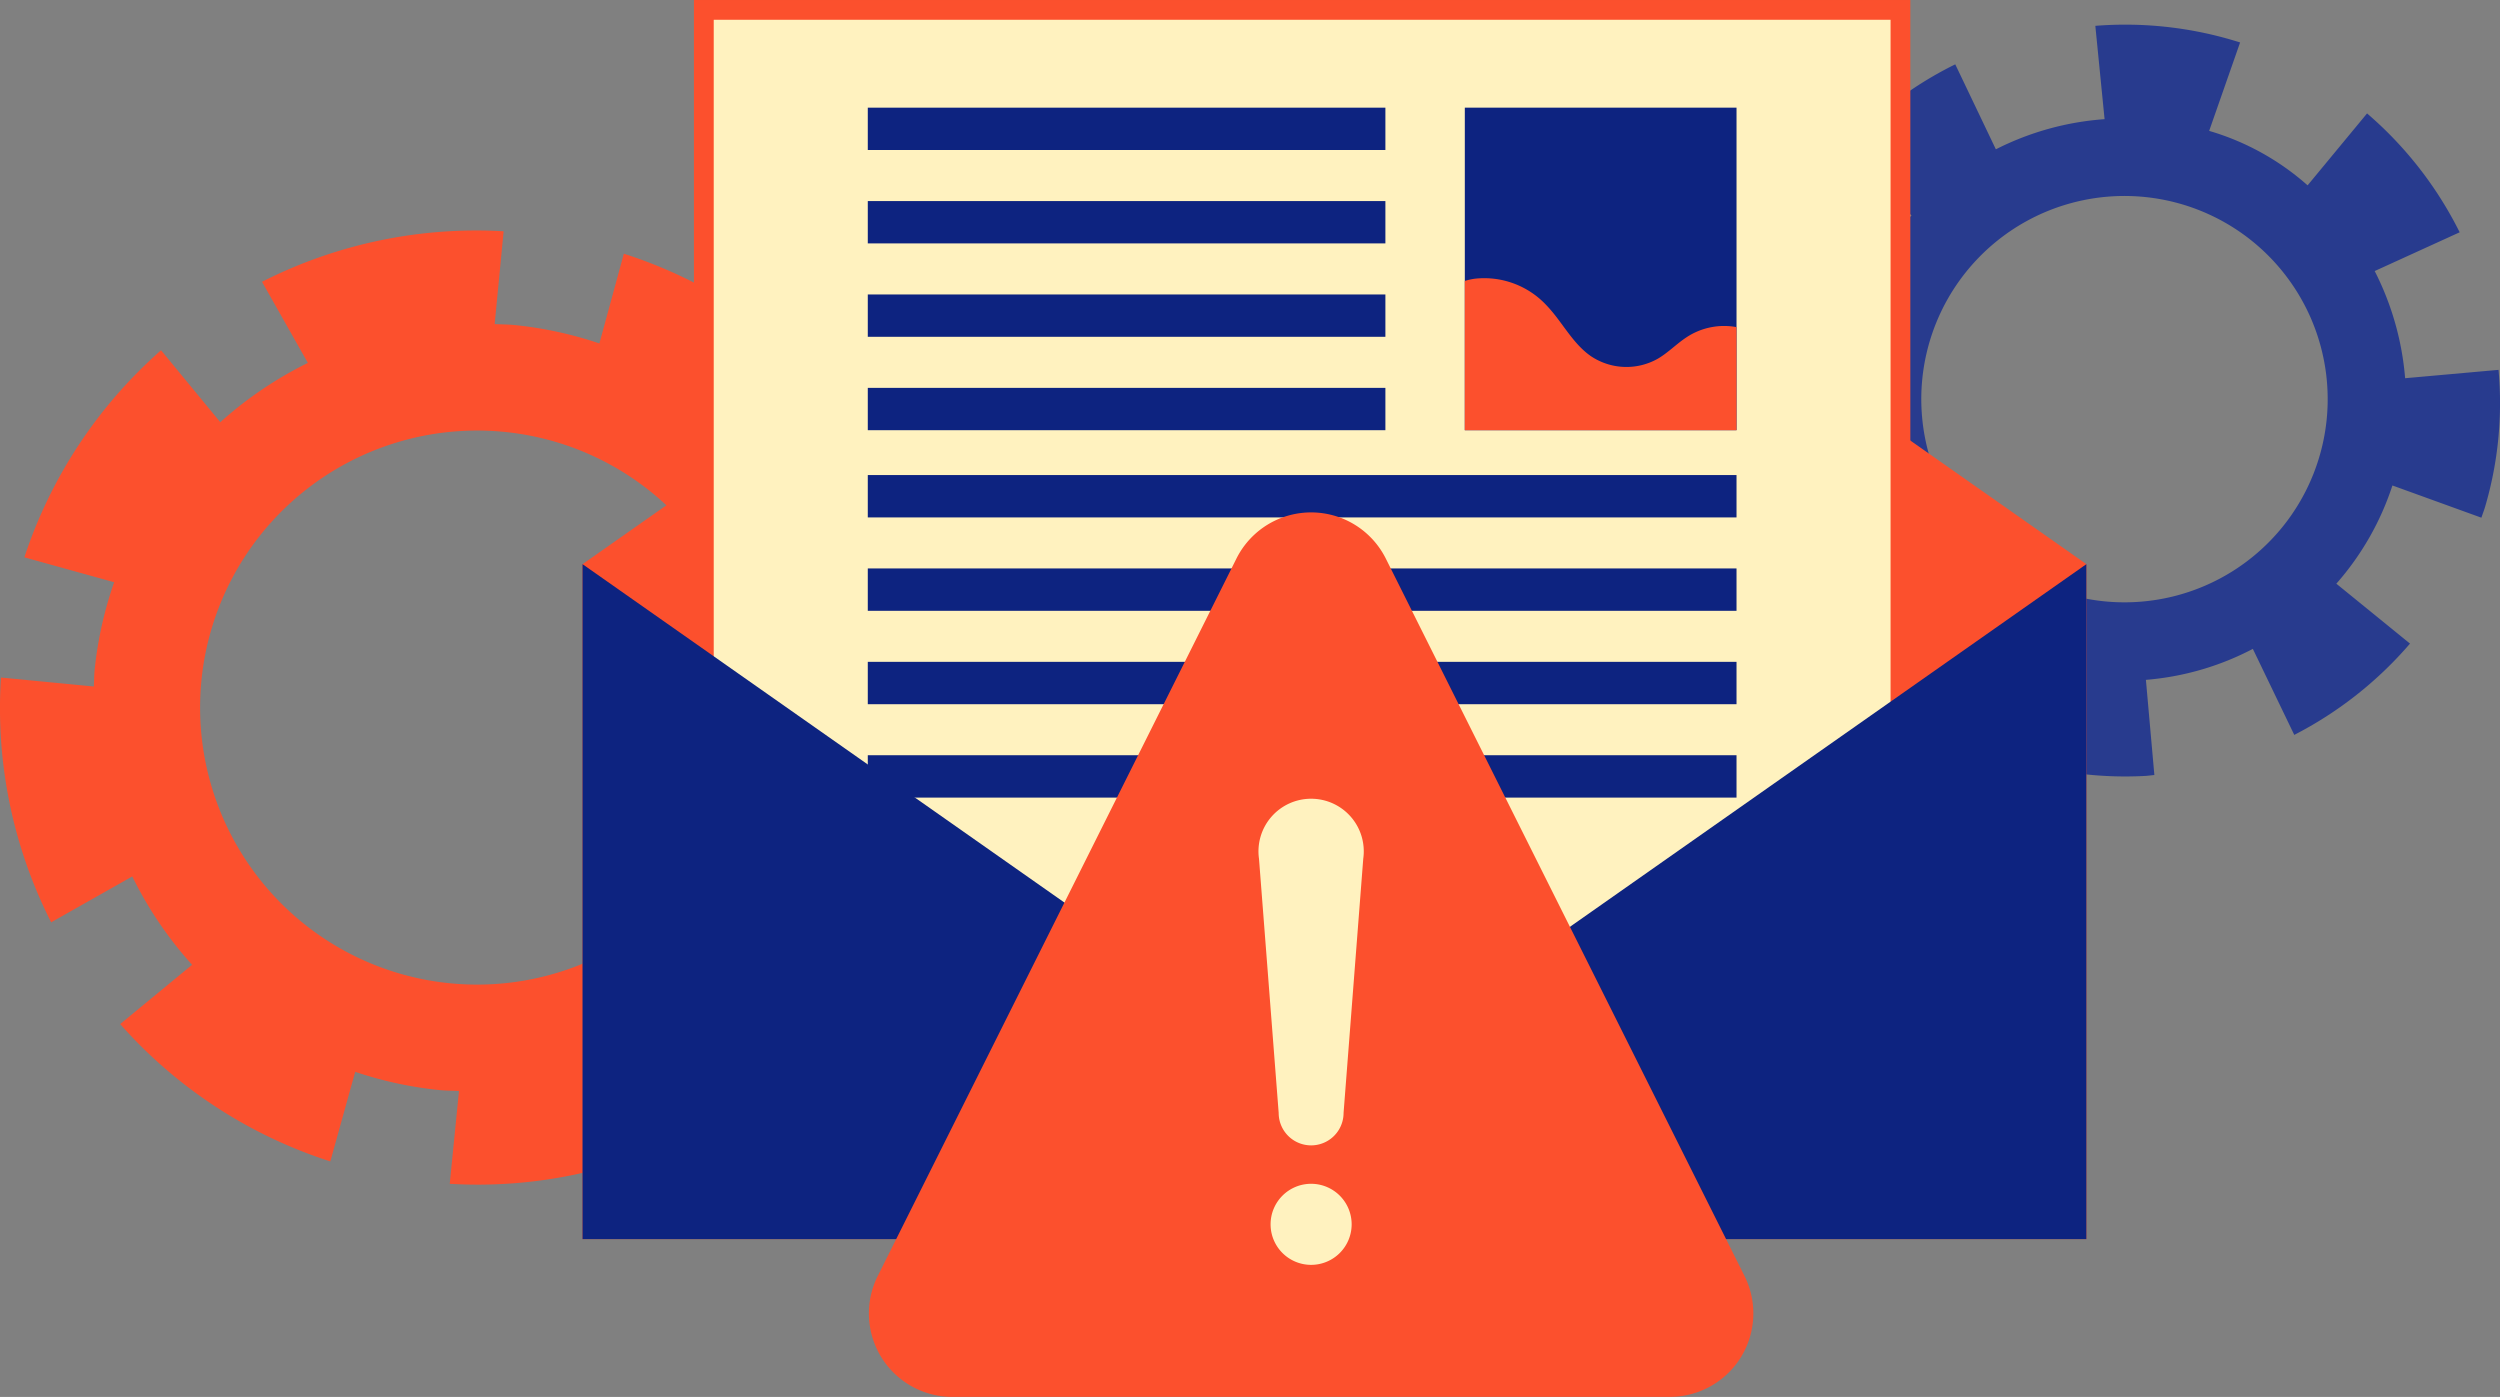 <svg xmlns="http://www.w3.org/2000/svg" xmlns:xlink="http://www.w3.org/1999/xlink" width="405.66" height="226.667" viewBox="0 0 405.66 226.667">
  <rect x="0" y="0" width="405.66" height="226.667" fill="#808080" stroke="none"/>
  <defs>
    <clipPath id="clip-path">
      <rect id="Rectángulo_82955" data-name="Rectángulo 82955" width="244.02" height="226.667" fill="none"/>
    </clipPath>
    <clipPath id="clip-path-2">
      <rect id="Rectángulo_82954" data-name="Rectángulo 82954" width="244.018" height="226.666" fill="none"/>
    </clipPath>
    <clipPath id="clip-path-3">
      <rect id="Rectángulo_82953" data-name="Rectángulo 82953" width="83.992" height="52.337" fill="none"/>
    </clipPath>
  </defs>
  <g id="Grupo_137693" data-name="Grupo 137693" transform="translate(6077 7940)">
    <path id="Trazado_193799" data-name="Trazado 193799" d="M133.234,57.476a62.453,62.453,0,0,0-9.631-14.11l11.959-9.273a76.763,76.763,0,0,0-34.335-22.566L97.259,26.089a62.462,62.462,0,0,0-13.684-2.978c-1.115-.112-2.2-.108-3.309-.159L81.721,7.887a76.783,76.783,0,0,0-39.206,8.2l7.44,13.159a62.689,62.689,0,0,0-14.209,9.622L26.132,27.195a76.786,76.786,0,0,0-22.179,33.6L18.52,64.835a62.552,62.552,0,0,0-3.163,14.188c-.086.917-.082,1.82-.133,2.733L.158,80.3A76.825,76.825,0,0,0,8.3,120.019l13.163-7.444a62.277,62.277,0,0,0,9.708,14.338L19.5,136.53a76.8,76.8,0,0,0,34.1,22.286l4.036-14.536a62.306,62.306,0,0,0,13.641,2.956c1.067.108,2.126.108,3.2.155l-1.5,15.061a76.838,76.838,0,0,0,39.542-8.3L105.113,141a62.776,62.776,0,0,0,14.226-9.734l9.579,11.692A76.713,76.713,0,0,0,151.01,109.14l-14.519-4.075a62.384,62.384,0,0,0,2.991-13.736c.108-1.054.1-2.1.159-3.141l15.035,1.67A76.834,76.834,0,0,0,146.4,50.079ZM72.989,129.907a44.951,44.951,0,1,1,49.164-40.3,44.951,44.951,0,0,1-49.164,40.3" transform="translate(-6077 -7910.36)" fill="#fc502d"/>
    <path id="Trazado_193800" data-name="Trazado 193800" d="M150.565,56.011,135.41,57.367a46.569,46.569,0,0,0-4.939-17.388l13.787-6.289A61.609,61.609,0,0,0,129.233,14.4l-9.649,11.672a41.724,41.724,0,0,0-15.973-8.837l5.02-14.348A61.465,61.465,0,0,0,85.141.19l1.5,15.143A46.244,46.244,0,0,0,69,20.225L62.412,6.437a59.7,59.7,0,0,0-13.4,9.024A58.862,58.862,0,0,0,43.575,21.1l11.736,9.836a45.663,45.663,0,0,0-8.779,15.9L32,41.68a62.32,62.32,0,0,0-3,23.9L44.34,64.211a45.086,45.086,0,0,0,3.279,14.062c.5,1.2,1.163,2.291,1.753,3.425L35.3,88.425a60.867,60.867,0,0,0,15.1,18.989l9.9-11.888A46.638,46.638,0,0,0,76.1,104.2l-5.19,14.687A60.131,60.131,0,0,0,93.265,121.9c.491-.029.97-.105,1.455-.146l-1.373-15.441a45.256,45.256,0,0,0,17.353-5.026l6.721,13.957A62.268,62.268,0,0,0,136.2,100.43l-11.952-9.72a45.451,45.451,0,0,0,9.1-15.938L147.783,80c.21-.625.45-1.233.631-1.864a59.579,59.579,0,0,0,2.151-22.122m-93.343.158a32.972,32.972,0,1,1,58.235,25.395A32.975,32.975,0,0,1,57.222,56.169" transform="translate(-5822.144 -7935.997)" fill="#283b8e"/>
    <g id="Grupo_137692" data-name="Grupo 137692" transform="translate(-5982.476 -7940)">
      <g id="Grupo_137691" data-name="Grupo 137691" clip-path="url(#clip-path)">
        <path id="Trazado_193793" data-name="Trazado 193793" d="M0,87.25V196.777H244.018V87.25L122.009,1.575Z" transform="translate(0 4.292)" fill="#fc502d"/>
        <rect id="Rectángulo_82942" data-name="Rectángulo 82942" width="197.378" height="176.761" transform="translate(18.076 0.001)" fill="#fc502d"/>
        <rect id="Rectángulo_82943" data-name="Rectángulo 82943" width="190.958" height="170.341" transform="translate(21.288 3.209)" fill="#fff2bf"/>
        <rect id="Rectángulo_82944" data-name="Rectángulo 82944" width="44.088" height="52.338" transform="translate(143.163 17.469)" fill="#0d2380"/>
        <g id="Grupo_137690" data-name="Grupo 137690" transform="translate(0 0.001)">
          <g id="Grupo_137689" data-name="Grupo 137689" clip-path="url(#clip-path-2)">
            <path id="Trazado_193794" data-name="Trazado 193794" d="M74.474,21.678c-1.658,1.069-3.041,2.541-4.747,3.532A10.353,10.353,0,0,1,58.9,24.8c-3.033-2.09-4.687-5.634-7.244-8.283a13.794,13.794,0,0,0-11.667-4.289,10.327,10.327,0,0,0-1.572.358V36.8H82.508V20.076a11.051,11.051,0,0,0-8.034,1.6" transform="translate(104.739 33.002)" fill="#fc502d"/>
            <rect id="Rectángulo_82945" data-name="Rectángulo 82945" width="140.964" height="6.875" transform="translate(46.286 122.546)" fill="#0d2380"/>
            <rect id="Rectángulo_82946" data-name="Rectángulo 82946" width="140.964" height="6.875" transform="translate(46.286 107.392)" fill="#0d2380"/>
            <rect id="Rectángulo_82947" data-name="Rectángulo 82947" width="140.964" height="6.875" transform="translate(46.286 92.237)" fill="#0d2380"/>
            <rect id="Rectángulo_82948" data-name="Rectángulo 82948" width="140.964" height="6.875" transform="translate(46.286 77.083)" fill="#0d2380"/>
            <g id="Grupo_137688" data-name="Grupo 137688" transform="translate(46.284 17.469)" style="mix-blend-mode: multiply;isolation: isolate">
              <g id="Grupo_137687" data-name="Grupo 137687">
                <g id="Grupo_137686" data-name="Grupo 137686" clip-path="url(#clip-path-3)">
                  <rect id="Rectángulo_82949" data-name="Rectángulo 82949" width="83.991" height="6.875" transform="translate(0.003 45.462)" fill="#0d2380"/>
                  <rect id="Rectángulo_82950" data-name="Rectángulo 82950" width="83.991" height="6.875" transform="translate(0.003 30.308)" fill="#0d2380"/>
                  <rect id="Rectángulo_82951" data-name="Rectángulo 82951" width="83.991" height="6.875" transform="translate(0.003 15.154)" fill="#0d2380"/>
                  <rect id="Rectángulo_82952" data-name="Rectángulo 82952" width="83.991" height="6.875" transform="translate(0.003 -0.001)" fill="#0d2380"/>
                </g>
              </g>
            </g>
            <path id="Trazado_193795" data-name="Trazado 193795" d="M0,24.568V134.094H244.018V24.568L122.009,110.247Z" transform="translate(0 66.974)" fill="#0d2380"/>
            <path id="Trazado_193796" data-name="Trazado 193796" d="M142.446,165.832H26.026a13.549,13.549,0,0,1-12.117-19.607L72.119,29.8a13.547,13.547,0,0,1,24.235,0l58.21,116.42a13.549,13.549,0,0,1-12.117,19.607" transform="translate(33.987 60.833)" fill="#fc502d"/>
            <path id="Trazado_193797" data-name="Trazado 193797" d="M43.116,58.128a6.577,6.577,0,1,1-6.577-6.577,6.576,6.576,0,0,1,6.577,6.577" transform="translate(81.684 140.535)" fill="#fff2bf"/>
            <path id="Trazado_193798" data-name="Trazado 193798" d="M37.979,34.783a8.537,8.537,0,0,0-8.458,9.74l3.193,41.241a5.265,5.265,0,1,0,10.53,0l3.193-41.241a8.537,8.537,0,0,0-8.458-9.74" transform="translate(80.245 94.823)" fill="#fff2bf"/>
          </g>
        </g>
      </g>
    </g>
  </g>
</svg>
